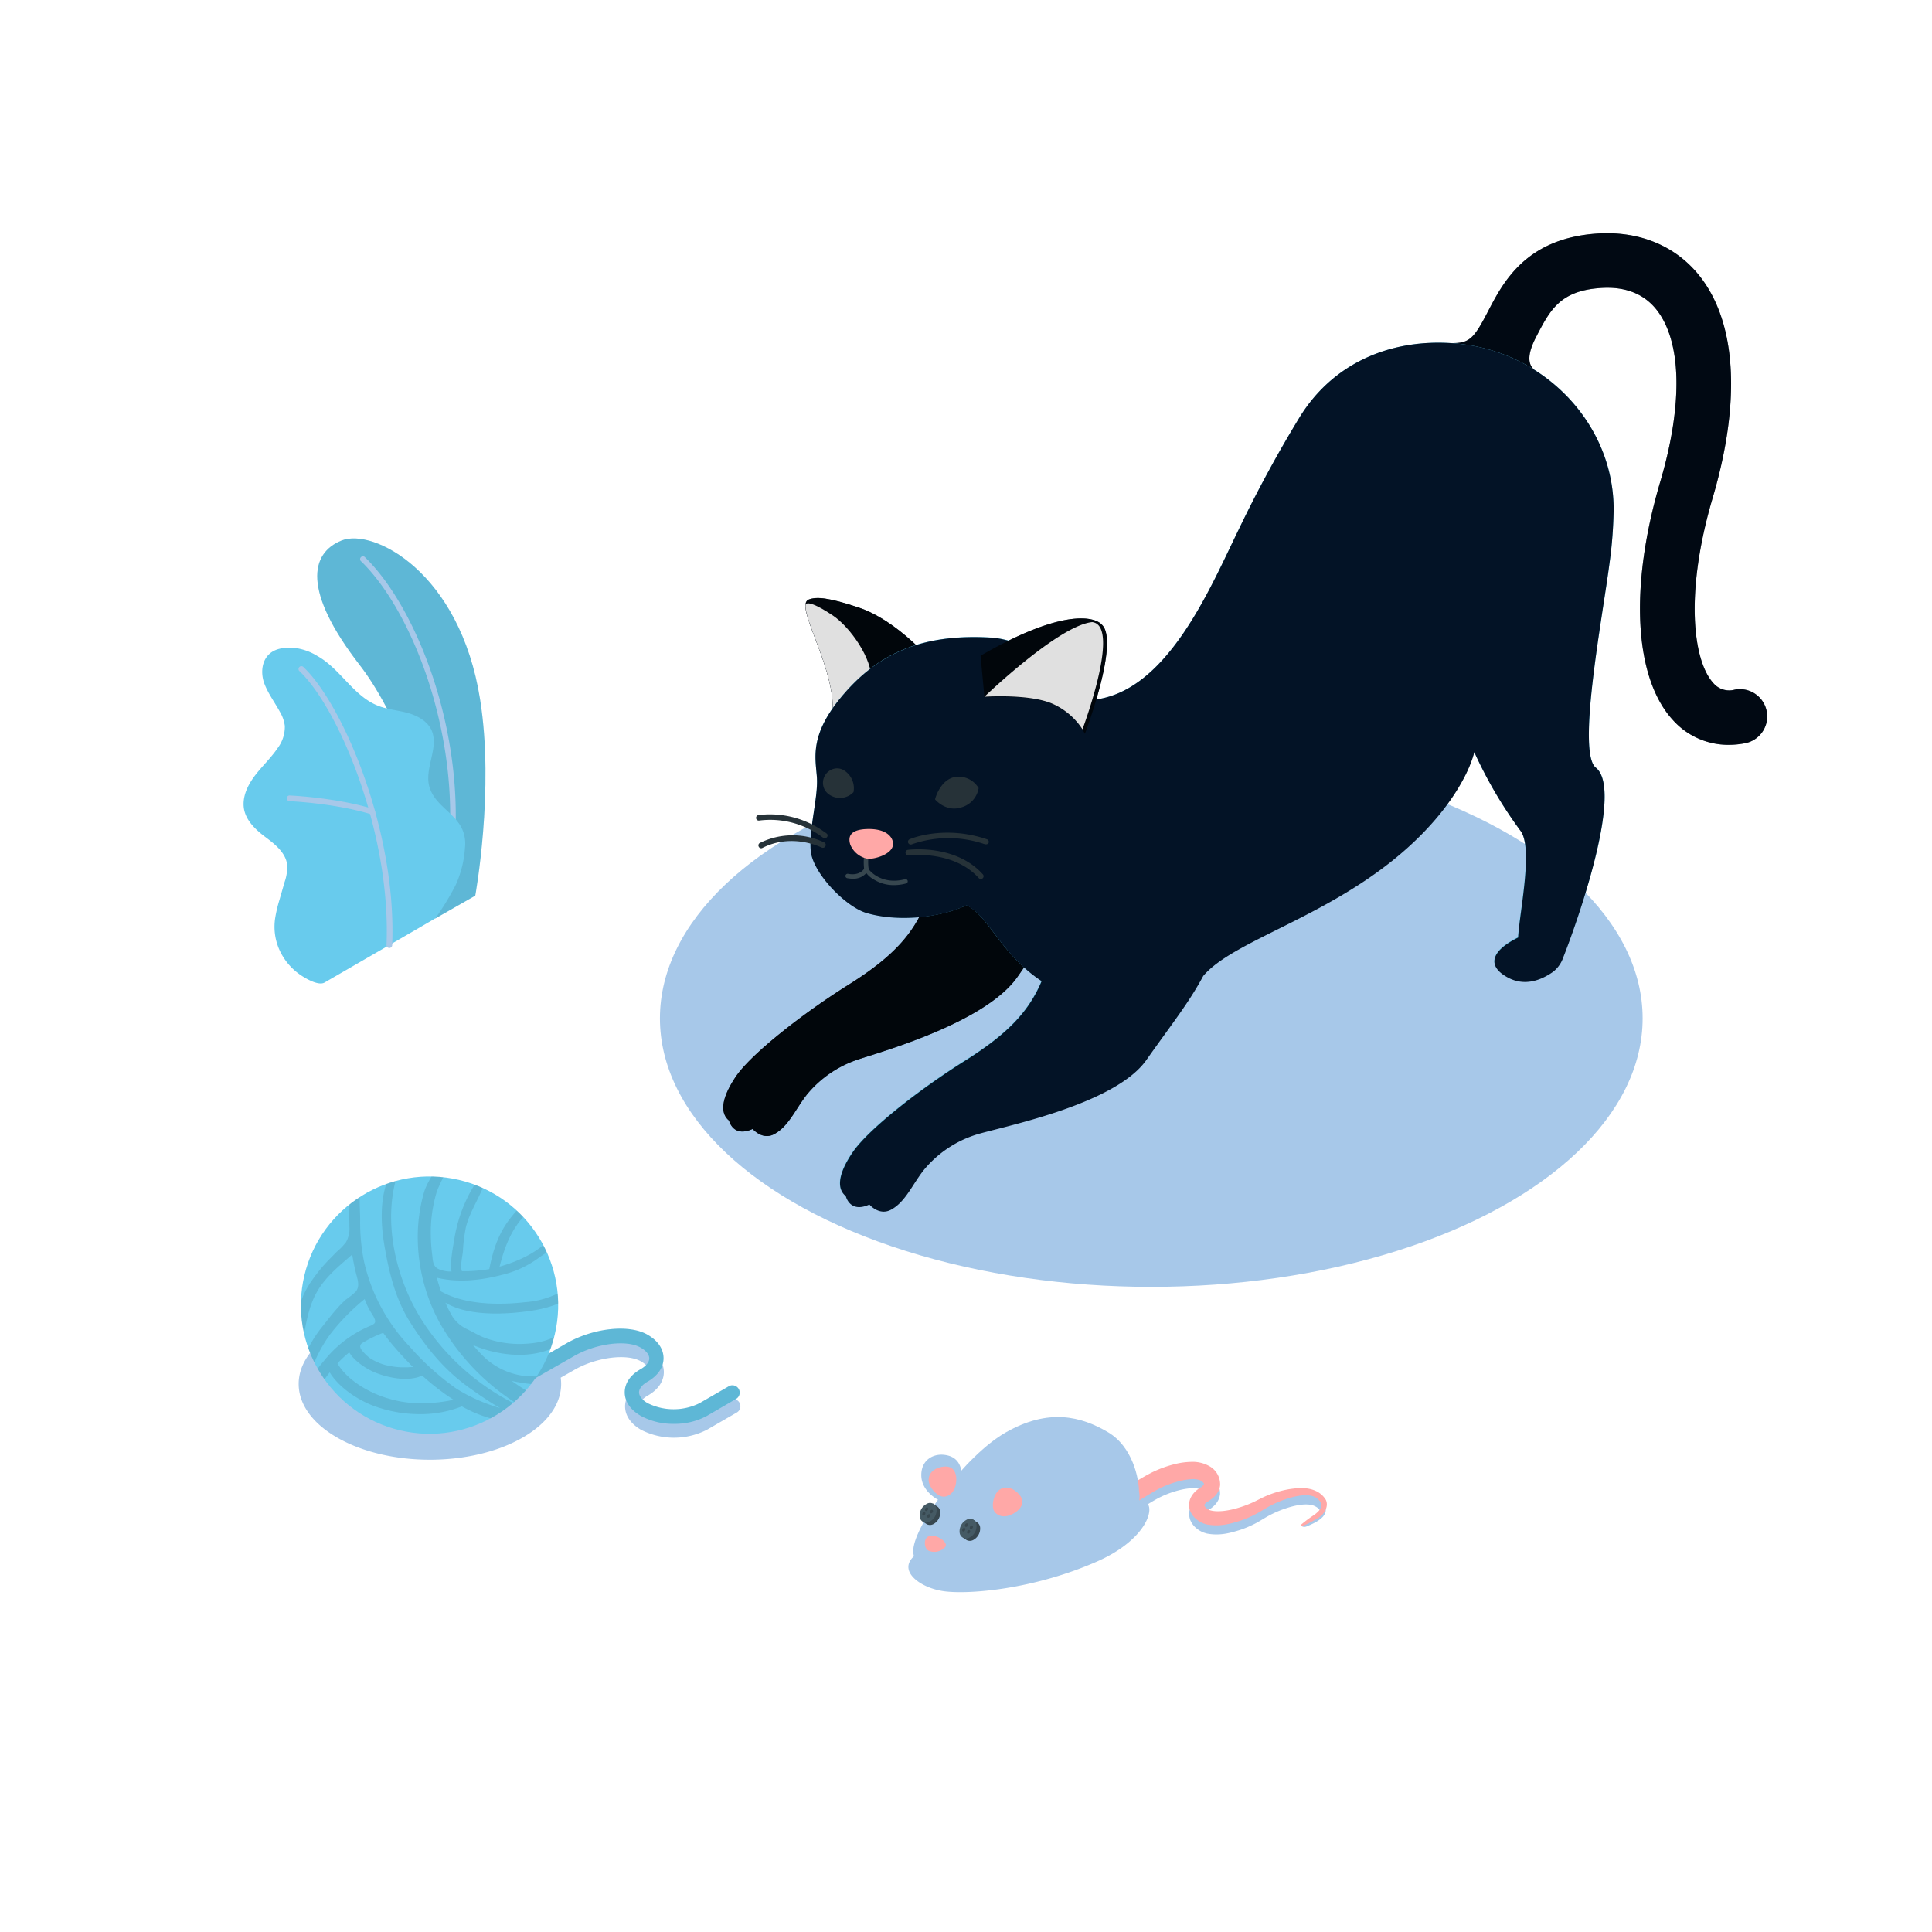 <svg xmlns="http://www.w3.org/2000/svg" viewBox="0 0 500 500"><defs><clipPath id="a"><circle cx="111.17" cy="337.79" r="33.29" style="fill:#68cbed" transform="rotate(-76.72 111.152 337.782)"/></clipPath></defs><path d="M342.83 389.66a4.88 4.88 0 0 0-2.17-2.34c-2.14-1-4.37-.62-6.69-.3s-4.94 1.8-7.32 2.9c-1.16.55-2.21 1.13-3.3 1.58a31 31 0 0 1-3.41 1.18c-2.26.63-4.92 1-6.7.51a.7.7 0 0 0-.19-.06 4 4 0 0 1-.41-.2 2.4 2.4 0 0 1-.45-.33 1.6 1.6 0 0 1-.51-.67.52.52 0 0 1 .07-.33 2.2 2.2 0 0 1 .61-.59c.92-.53 3.1-1.8 3.38-4.3a5.38 5.38 0 0 0-2.83-5 8.7 8.7 0 0 0-4.74-1.07 17.5 17.5 0 0 0-3.87.51 29.3 29.3 0 0 0-6.47 2.36c-1.72.88-3.1 1.75-4.38 2.5a17 17 0 0 0-2.15-1c-29.6-1.63-45.65 5.78-54.82 17.79-4.06 3.74 1.49 8 7.43 8.95 6.23 1 23.3-.3 39.92-7.6 10.4-4.56 14.05-10.93 13.58-14a3.2 3.2 0 0 0-.3-.89c.91-.56 1.86-1.13 2.84-1.64a25 25 0 0 1 5.39-2 17 17 0 0 1 3-.47 5.3 5.3 0 0 1 2.26.27c.9.5 1 .9 1 .92s0 .21-.24.45a3 3 0 0 1-.4.36l-.75.49a6 6 0 0 0-2 2.23 4.38 4.38 0 0 0-.19 3.46 5.43 5.43 0 0 0 1.85 2.38 7 7 0 0 0 1.2.73c.17.07.26.12.49.2l.74.23c3.38.65 6.05-.13 8.68-.94a29 29 0 0 0 3.73-1.57c1.2-.62 2.29-1.33 3.31-1.91a27.6 27.6 0 0 1 6.21-2.53c2-.53 4.16-.82 5.7-.28.95.37 2.41 1.29 1.38 2.35a7 7 0 0 1-.85.78c-1.09.86-2.57 1.2-3.46 2.27a1.4 1.4 0 0 0 1.12 0c1.94-.8 6.08-2.5 4.71-5.38M191.36 363a1.88 1.88 0 0 0-2.57-.69l-7.66 4.42a15.12 15.12 0 0 1-13.44 0c-1.42-.82-2.23-1.84-2.23-2.79s.81-2 2.23-2.79c2.65-1.53 4.11-3.68 4.11-6.06s-1.46-4.52-4.11-6.05c-4.83-2.79-14.07-1.82-21 2.21l-2.78 1.6c-1.52-3.14-4.41-6.09-8.68-8.56-13.27-7.66-34.78-7.66-48 0s-13.27 20.08 0 27.74 34.78 7.66 48.05 0c7.35-4.24 10.62-9.94 9.83-15.49l3.51-2c5.72-3.3 13.63-4.31 17.27-2.21 1.42.82 2.23 1.84 2.23 2.79s-.81 2-2.23 2.79c-2.65 1.54-4.12 3.69-4.12 6.06s1.47 4.52 4.12 6.06A18.76 18.76 0 0 0 183 370l7.66-4.43a1.86 1.86 0 0 0 .7-2.57" style="fill:#a7c8e9"/><ellipse cx="297.95" cy="263.55" rx="127.16" ry="69.49" style="fill:#a7c8e9"/><path d="M112.65 237.71 123 231.8s5-27.32 1.25-50.8c-5.21-33-27.69-44.4-35.85-41.12S78.29 152.94 93 172c8.74 11.27 19.93 35.07 19.65 65.71" style="fill:#68cbed"/><path d="M112.65 237.71 123 231.8s5-27.32 1.25-50.8c-5.21-33-27.69-44.4-35.85-41.12S78.29 152.94 93 172c8.74 11.27 19.93 35.07 19.65 65.71" style="opacity:.1"/><path d="M116.39 224.6h-.1a.75.75 0 0 1-.63-.83c4.27-30.91-8.16-64.78-22.12-78.43a.74.74 0 1 1 1-1.05c14.22 13.9 26.89 48.31 22.55 79.68a.73.73 0 0 1-.7.63" style="fill:#a7c8e9"/><path d="M84 254.28c-1.63.93-5-1.12-6.29-2a15.66 15.66 0 0 1-5.18-6 14.64 14.64 0 0 1-1.3-8.77 36 36 0 0 1 1.11-4.67c.43-1.51.87-3 1.3-4.53a11.55 11.55 0 0 0 .67-4.56c-.4-3.1-3.15-5.27-5.65-7.14-2.76-2.07-5.64-4.8-5.62-8.53 0-2.87 1.5-5.55 3.28-7.8s3.9-4.26 5.51-6.64a9.13 9.13 0 0 0 1.88-5.79 9.5 9.5 0 0 0-1.27-3.62c-1.31-2.43-3-4.65-4-7.26s-.77-5.85 1.26-7.71c1.67-1.54 4.15-1.75 6.42-1.6a14.7 14.7 0 0 1 6 2.1c5.92 3.29 9.3 10.3 15.58 12.83 2.42 1 5.07 1.19 7.6 1.86s5.1 2 6.27 4.29c2.3 4.61-2 10.28-.35 15.17 1.43 4.32 5.63 6 8 9.88a9.22 9.22 0 0 1 1.11 5.66 27.4 27.4 0 0 1-2.39 9.57 68 68 0 0 1-5.25 8.62c-.14.17-28.47 16.49-28.69 16.64" style="fill:#68cbed"/><path d="M100.75 245.34a.75.75 0 0 1-.72-.77c1.22-29.26-12.57-61.56-22.59-70.94a.74.74 0 0 1 1-1.08c10.22 9.57 24.29 42.41 23.06 72.08a.75.75 0 0 1-.75.71" style="fill:#a7c8e9"/><path d="M96.37 210.77a.8.8 0 0 1-.22 0c-9.4-2.91-21.12-3.42-21.23-3.43a.73.73 0 0 1-.71-.76.72.72 0 0 1 .77-.71c.12 0 12 .53 21.6 3.49a.74.74 0 0 1-.21 1.44Z" style="fill:#a7c8e9"/><path d="M174.41 368.49a17.45 17.45 0 0 1-8.61-2.09c-2.65-1.53-4.12-3.68-4.12-6.06s1.47-4.52 4.12-6c1.42-.82 2.23-1.84 2.23-2.79s-.81-2-2.23-2.79c-3.64-2.11-11.55-1.09-17.27 2.21L137 357.56a1.89 1.89 0 1 1-1.89-3.27l11.5-6.64c7-4 16.21-5 21-2.21 2.65 1.53 4.11 3.68 4.11 6.06s-1.46 4.52-4.11 6.06c-1.42.81-2.23 1.83-2.23 2.78s.81 2 2.23 2.8a15.12 15.12 0 0 0 13.44 0l7.66-4.43a1.89 1.89 0 0 1 1.88 3.27L183 366.4a17.44 17.44 0 0 1-8.59 2.09" style="fill:#68cbed"/><path d="M174.41 368.49a17.45 17.45 0 0 1-8.61-2.09c-2.65-1.53-4.12-3.68-4.12-6.06s1.47-4.52 4.12-6c1.42-.82 2.23-1.84 2.23-2.79s-.81-2-2.23-2.79c-3.64-2.11-11.55-1.09-17.27 2.21L137 357.56a1.89 1.89 0 1 1-1.89-3.27l11.5-6.64c7-4 16.21-5 21-2.21 2.65 1.53 4.11 3.68 4.11 6.06s-1.46 4.52-4.11 6.06c-1.42.81-2.23 1.83-2.23 2.78s.81 2 2.23 2.8a15.12 15.12 0 0 0 13.44 0l7.66-4.43a1.89 1.89 0 0 1 1.88 3.27L183 366.4a17.44 17.44 0 0 1-8.59 2.09" style="opacity:.1"/><circle cx="111.17" cy="337.79" r="33.29" style="fill:#68cbed" transform="rotate(-76.72 111.152 337.782)"/><g style="clip-path:url(#a)"><path d="M154.6 367.94a71.5 71.5 0 0 1-22.17-10.56 46 46 0 0 0 5.29.84c4 .47 8.87 1.21 12.05-1.71.6-.55-.28-1-.76-.92a86 86 0 0 1-12.22.6 18.45 18.45 0 0 1-12.41-5.9c-.67-.71-1.33-1.45-2-2.2a31.6 31.6 0 0 0 9.69 2.44c7.73.65 13.64-1.84 18.88-7.35.59-.63 0-1.36-.75-1.22-1.44.27-2.22 1.06-3.4 2-3.78 2.81-7 3.7-11.66 3.85a26.1 26.1 0 0 1-9.66-1.57c-1.57-.59-3-1.48-4.49-2.2a9.2 9.2 0 0 1-3.85-3.24 31 31 0 0 1-1.86-3.66c6.09 3.67 16.18 3 22.35 2.06 6.52-1 12.57-3.61 15.73-9.59.56-1.06-1-1.26-1.57-.67a28.9 28.9 0 0 1-6.57 5.37A23.1 23.1 0 0 1 136 337c-6.89.77-15.61.72-21.86-2.78a43 43 0 0 1-1.09-3.56c5.53 1.38 11.55.68 17-.76a26.1 26.1 0 0 0 9.08-4.16c1.73-1.25 4.93-3.09 5.43-5.3.23-1.05-1.3-1-1.77-.41-3.32 4-8.57 6.37-13.5 7.78 1.16-4.44 2.43-8.2 5.38-12a54 54 0 0 1 4.6-5c.51-.52 1.1-1 1.18-1.71.12-1.09-1.71-.54-2 .14.06-.18-1 .24-1 .27a10.3 10.3 0 0 0-2.47 2.42 40 40 0 0 0-3.47 4.09c-2.75 3.83-4 7.9-4.88 12.43a41 41 0 0 1-7.08.54c-.49-1.4.12-3.77.25-5.15a43 43 0 0 1 .76-6.17c1.14-4.75 4.55-9 5.42-13.62.1-.54-1-.59-1.23-.26a37.9 37.9 0 0 0-7.08 16.34c-.36 2.31-1.23 6.17-.83 8.93a6.7 6.7 0 0 1-1.78-.15 5.8 5.8 0 0 1-1.82-.61c-1.3-.77-1.23-2.36-1.4-3.7a41 41 0 0 1-.34-4.7 36.4 36.4 0 0 1 1.49-11.32c1-3 3.11-5.78 3.53-9 .2-1.53-2-1.31-2.36-.12-.94 3.18-3.36 5.73-4.39 9a41.9 41.9 0 0 0-1.62 13.36 46.4 46.4 0 0 0 5.68 20.58A59.5 59.5 0 0 0 136 364.62a61 61 0 0 1-26.28-22.13c-7.36-11.09-11.19-27.28-6.32-40.11.18-.49-.73-.77-1-.43-4.22 5.1-4 13.7-3 19.86 1.17 7 2.77 14 6.6 20.16 4.18 6.68 8.94 12.54 15.41 17.16 2.52 1.79 5.21 3.66 8 5.27a44.2 44.2 0 0 1-11.41-5.09 68.7 68.7 0 0 1-12-10.84 46.8 46.8 0 0 1-11.79-22 50.3 50.3 0 0 1-1-10.74c0-3.43-.59-7.72.73-10.92.29-.73-1.23-.76-1.52-.25a18 18 0 0 0-2 8.11c-.09 1.56 0 3.1 0 4.65a7.2 7.2 0 0 1-.86 4.14 16.5 16.5 0 0 1-2.39 2.48c-.74.78-1.52 1.53-2.28 2.32a41.7 41.7 0 0 0-4.24 5.22c-4.14 5.92-4.85 13-4.94 20.06 0 .74 1.4.53 1.57 0 2-6.75 1.67-13.48 6.18-19.37 2.25-2.93 5-5.14 7.74-7.54v.31c.28 1.75.65 3.5 1.1 5.22.37 1.37.78 2.91-.24 4.12a19.4 19.4 0 0 1-2.48 2 25 25 0 0 0-2.5 2.54c-1.36 1.53-2.59 3.17-3.87 4.77-4.16 5.2-7.5 13.21-6.38 20a.68.68 0 0 0 .72.48 14.5 14.5 0 0 0-.07 5 .58.58 0 0 0 1.14 0 35.8 35.8 0 0 1 6.71-13.9c2.62 4.3 8.19 7.71 12.56 9.08a34.2 34.2 0 0 0 10.35 1.72 28.8 28.8 0 0 0 11.29-2 34.06 34.06 0 0 0 15.4 4.36 1.54 1.54 0 0 0 1.24-.79 25 25 0 0 0 3.68.9 1.57 1.57 0 0 0 1.5-1.24 34 34 0 0 0 12.53 2.41c.79-.09 1.92-1.31.72-1.67m-55.43-23c.73 1 1.5 2 2.33 3 1.7 2 3.53 4 5.46 5.92-.14-.14-1.24 0-1.46 0h-1.56a18.6 18.6 0 0 1-3-.33 13.9 13.9 0 0 1-5.3-2.11 11.1 11.1 0 0 1-2-2c-.49-.59-.66-1.37.1-1.83.54-.33 1.09-.65 1.65-.95A33 33 0 0 1 99 345Zm-19.71 13.7a35.35 35.35 0 0 1 6.08-13.44 55.7 55.7 0 0 1 8.83-9 19 19 0 0 0 1.38 3c.36.71 1.54 2.16 1.31 3a.8.8 0 0 1-.28.4 3.2 3.2 0 0 1-1 .55A30.1 30.1 0 0 0 84 352a35 35 0 0 0-4.54 6.62Zm30.32 4.52a29.3 29.3 0 0 1-9.21-1.21c-4.64-1.31-10.64-4.58-13.24-9.11a32 32 0 0 1 3.06-2.84c1.29 2.23 4.26 4.13 6.2 5 3.52 1.55 9 2.71 12.67 1a63 63 0 0 0 8.12 6.26 37 37 0 0 1-7.6.88Z" style="opacity:.1"/></g><path d="M287.62 389.9s-.08-.31-.1-.65a4 4 0 0 1 0-1.38c.1-1 1-1.2 2-1.84l3.56-2.1c1.38-.79 2.87-1.75 4.77-2.73a29.3 29.3 0 0 1 6.47-2.36 18.8 18.8 0 0 1 3.87-.51 8.8 8.8 0 0 1 4.74 1.08 5.38 5.38 0 0 1 2.83 5c-.28 2.49-2.46 3.77-3.38 4.3a2 2 0 0 0-.61.59.5.5 0 0 0-.07.32 1.56 1.56 0 0 0 .51.68 4 4 0 0 0 .45.33 4 4 0 0 0 .41.19l.19.06c1.78.49 4.44.13 6.7-.51a29 29 0 0 0 3.41-1.18c1.09-.44 2.14-1 3.3-1.58a26.7 26.7 0 0 1 7.06-2.23c2.33-.33 4.65-.51 6.79.47a5.8 5.8 0 0 1 2.6 2.3c.82 1.72-.39 3.65-1.82 4.6-.29.2-4.48 2.6-4.65 2.18-.06-.16.07-.33.19-.45a34 34 0 0 1 3.37-2.49c1-.79 2.32-1.89 1.49-3.31a3.7 3.7 0 0 0-1.81-1.42c-1.54-.54-3.67-.26-5.7.28a27.1 27.1 0 0 0-6.19 2.56c-1 .58-2.11 1.29-3.31 1.9a26 26 0 0 1-3.73 1.57c-2.63.81-5.3 1.59-8.68.95l-.74-.23c-.23-.08-.32-.14-.49-.21a6.4 6.4 0 0 1-1.2-.73A5.46 5.46 0 0 1 308 391a4.37 4.37 0 0 1 .19-3.46 5.9 5.9 0 0 1 2-2.23l.75-.5a2.4 2.4 0 0 0 .4-.36c.21-.23.26-.4.24-.44s-.07-.42-1-.92a5.5 5.5 0 0 0-2.26-.28 16.3 16.3 0 0 0-3 .48 25 25 0 0 0-5.39 2c-1.59.83-3.12 1.83-4.49 2.64l-3.54 2.14c-1 .53-1.61 1.29-2.57.88a4.3 4.3 0 0 1-1.21-.66c-.27-.17-.51-.42-.5-.39" style="fill:#ffa8a7"/><path d="M294.77 386c0-3.35-1.66-11.59-8-15.33-7-4.16-15.41-6.24-26.41 0-10.47 5.93-23.62 23.88-24 30.38v.32c-.06 1.87.9 3.46 3.21 4.8 7 4.06 25.5.25 38.48-4.8C288 397.5 296.09 392 294.77 386" style="fill:#a7c8e9"/><path d="M240.34 401.33c-1-.48-1.18-2.07-.81-2.91 1.14-2.54 6.26.51 5.09 1.94a3.79 3.79 0 0 1-4.28.97" style="fill:#ffa8a7"/><path d="M242.75 388.12s-4.27-2.11-4.32-6.29 3.46-6.05 6.95-5.13c4.64 1.22 4 7.27 1.76 10.19 0 0-.39.77-2.31 1.23a5.3 5.3 0 0 1-2.08 0" style="fill:#a7c8e9"/><path d="M244.54 387.32c-1.86.3-4.08-2.37-4.2-4.1s1.1-3.15 3.31-3.58 3.59.42 3.82 2.71c.14 1.48-.33 4.54-2.93 4.97" style="fill:#ffa8a7"/><path d="M255.93 390.58s-.85-4.68 2.48-7.21 6.92-.83 8.26 2.52c1.79 4.45-3.44 7.56-7.14 7.49 0 0-.85.14-2.36-1.13a5.3 5.3 0 0 1-1.24-1.67" style="fill:#a7c8e9"/><path d="M257.64 391.54c-1.35-1.31-.53-4.68.79-5.81s3.19-1 4.84.52 1.81 3.14.1 4.69c-1.1.99-3.84 2.44-5.73.6" style="fill:#ffa8a7"/><path d="m251.77 393.24 1 .68a1.76 1.76 0 0 1 .88 1.33 3.37 3.37 0 0 1-1.83 3.33 1.85 1.85 0 0 1-1.65 0l-.94-.64.15-.29a2 2 0 0 1-.2-.62 3.39 3.39 0 0 1 1.83-3.33 2.3 2.3 0 0 1 .53-.16Z" style="fill:#37474f"/><path d="M252.71 394.6a3.35 3.35 0 0 1-1.83 3.33 1.68 1.68 0 0 1-2.53-1.3 3.37 3.37 0 0 1 1.83-3.33 1.68 1.68 0 0 1 2.53 1.3" style="fill:#455a64"/><path d="M250.54 394.5a.64.64 0 0 1-.34.62.31.31 0 0 1-.47-.24.63.63 0 0 1 .34-.62.32.32 0 0 1 .47.24M251.79 395.07a.61.61 0 0 1-.34.62.31.31 0 0 1-.47-.24.64.64 0 0 1 .34-.62.31.31 0 0 1 .47.24M249.82 395.69a.63.63 0 0 1-.34.62.32.32 0 0 1-.47-.24.64.64 0 0 1 .34-.62.31.31 0 0 1 .47.24M251.08 396.26a.63.63 0 0 1-.34.61.31.31 0 0 1-.47-.24.6.6 0 0 1 .34-.61.31.31 0 0 1 .47.24M241.44 389.12l1 .69a1.74 1.74 0 0 1 .88 1.33 3.37 3.37 0 0 1-1.83 3.33 1.86 1.86 0 0 1-1.64 0l-.94-.64.15-.29a2.4 2.4 0 0 1-.2-.62 3.37 3.37 0 0 1 1.83-3.33 2.3 2.3 0 0 1 .53-.16Z" style="fill:#37474f"/><path d="M242.38 390.49a3.35 3.35 0 0 1-1.83 3.33 1.68 1.68 0 0 1-2.53-1.3 3.37 3.37 0 0 1 1.83-3.33 1.68 1.68 0 0 1 2.53 1.3" style="fill:#455a64"/><path d="M240.21 390.39a.64.64 0 0 1-.34.62.31.31 0 0 1-.47-.24.63.63 0 0 1 .34-.62.32.32 0 0 1 .47.24M241.46 391a.61.61 0 0 1-.34.62.32.32 0 0 1-.47-.24.64.64 0 0 1 .34-.62.31.31 0 0 1 .47.24M239.49 391.58a.61.61 0 0 1-.34.62.32.32 0 0 1-.47-.25.63.63 0 0 1 .34-.61.31.31 0 0 1 .47.24M240.75 392.15a.63.63 0 0 1-.34.61.31.31 0 0 1-.47-.24.6.6 0 0 1 .34-.61.31.31 0 0 1 .47.24" style="fill:#37474f"/><path d="M447.36 192.76a19.24 19.24 0 0 1-14.52-6.53c-9.93-10.94-11.16-34.47-3.21-61.41 6-20.24 5.59-36.56-1-44.77-3.32-4.12-8.24-6-14.62-5.5-10.3.77-12.87 5.71-16.41 12.55-1.57 3-2.76 6.51-.69 8.46-3.22 3.44-13.21 7.15-20 7.35a7.06 7.06 0 1 1-.42-14.12c4-.12 5.2-1.66 8.6-8.2 3.88-7.48 9.74-18.77 27.91-20.12 10.95-.82 20.42 3 26.65 10.7 9.73 12 11 32.52 3.6 57.64-7.31 24.78-5.06 42.21.12 47.92a5.37 5.37 0 0 0 5.58 1.75 7.06 7.06 0 1 1 2.67 13.87 22.4 22.4 0 0 1-4.26.41" style="fill:#031326"/><path d="M447.36 192.76a19.24 19.24 0 0 1-14.52-6.53c-9.93-10.94-11.16-34.47-3.21-61.41 6-20.24 5.59-36.56-1-44.77-3.32-4.12-8.24-6-14.62-5.5-10.3.77-12.87 5.71-16.41 12.55-1.57 3-2.76 6.51-.69 8.46-3.22 3.44-13.21 7.15-20 7.35a7.06 7.06 0 1 1-.42-14.12c4-.12 5.2-1.66 8.6-8.2 3.88-7.48 9.74-18.77 27.91-20.12 10.95-.82 20.42 3 26.65 10.7 9.73 12 11 32.52 3.6 57.64-7.31 24.78-5.06 42.21.12 47.92a5.37 5.37 0 0 0 5.58 1.75 7.06 7.06 0 1 1 2.67 13.87 22.4 22.4 0 0 1-4.26.41" style="opacity:.5"/><path d="M240.63 230.77c-3.29 10.38-9.26 16.7-21.15 24.16s-25 17.79-29 23.62c-3.69 5.45-4.28 9.45-1.8 11.45 0 0 1 4.49 6.11 2.17 0 0 2.52 3 5.59 1.33 3.72-2 5.51-6.5 8.42-10.2a28.85 28.85 0 0 1 13.3-9.12c5.72-1.92 32.8-9.44 41.18-21.31s9.64-16.57 13.59-27.08" style="fill:#031326"/><path d="M240.63 230.77c-3.29 10.38-9.26 16.7-21.15 24.16s-25 17.79-29 23.62c-3.69 5.45-4.28 9.45-1.8 11.45 0 0 1 4.49 6.11 2.17 0 0 2.52 3 5.59 1.33 3.72-2 5.51-6.5 8.42-10.2a28.85 28.85 0 0 1 13.3-9.12c5.72-1.92 32.8-9.44 41.18-21.31s9.64-16.57 13.59-27.08" style="opacity:.7"/><path d="M270.83 250.24c-3.3 10.38-9.26 16.71-21.15 24.17s-25 17.78-29 23.61c-3.73 5.44-4.32 9.45-1.83 11.42 0 0 1 4.5 6.1 2.17 0 0 2.53 3 5.6 1.34 3.72-2 5.51-6.5 8.42-10.2a28.8 28.8 0 0 1 13.29-9.12c5.73-1.92 36-7.54 44.36-19.41s12.92-17 17.57-27.61" style="fill:#68cbed"/><path d="M417.61 131.82c0-22-17.69-40.37-39.58-42.8-16.35-1.82-32.4 3.92-41.67 18.93a328 328 0 0 0-15.71 28.94c-8.3 16.91-21.65 50.11-46.23 43.47l-3 44.2-25.34 8.85c9.81-.51 10.89 14.48 27.49 22.74s27 9.14 37.79-3.71c8.44-10 36.66-16.17 56.95-37.07 11.43-11.78 13.19-20.86 13.19-20.86a112 112 0 0 0 11.93 20.34c3.43 4.33-.28 21.48-.58 27.66-6.72 3.29-8.38 7.25-2.69 10.33 4.22 2.28 8.39.89 11.71-1.45a7.9 7.9 0 0 0 2.61-3.62c4.52-11.24 15.52-43.58 8.52-49.1-5-3.91 1.81-39.43 3.5-52.63a113 113 0 0 0 1.11-14.22" style="fill:#68cbed"/><path d="M378.67 201.58a29 29 0 0 0 2.86-7.07c-4.22-5.07-4.71-36-4.71-36s-6.58 21.49 1.85 43.07M327.39 242s-2.62 1.33-3.82-2.42 3.82-13.83 3.82-13.83-11.06 19.29-16 26.68c3.11-3.68 8.91-6.85 16-10.43" style="opacity:.5"/><path d="M237.44 167.3s-7.25-7.41-15.14-10.05-11-2.86-13-2.09c-3.78 1.48 6.23 16.31 6.23 28.06Z" style="fill:#031326"/><path d="M237.44 167.3s-7.25-7.41-15.14-10.05-11-2.86-13-2.09c-3.78 1.48 6.23 16.31 6.23 28.06Z" style="opacity:.7"/><path d="M215.53 159.28c-4.39-2.93-6.68-3.65-7.05-2.8-.41 4.15 7.05 16.59 7.05 26.74l9.93-7.21c.39-5.47-5.46-13.74-9.93-16.73" style="fill:#e0e0e0"/><path d="M279 177.15c-5.81-6.8-15.71-11.76-22.46-12.17-16.68-1-28.24 3.36-37.72 14.1s-7.78 16.77-7.4 22-2.12 13.45-1.59 19.11 8.84 14.29 14.25 16c7.6 2.33 18.07 1.46 25-1.46s24.53-4.28 28 4.94l14.2-38.54c-6.82-7.99-5.4-15.92-12.28-23.98" style="fill:#68cbed"/><path d="M417.61 131.82c0-22-17.69-40.37-39.58-42.8-16.35-1.82-32.4 3.92-41.67 18.93a328 328 0 0 0-15.71 28.94c-7.43 15.13-18.87 43.29-38.83 44.3a26 26 0 0 0-2.83-4c-5.81-6.8-15.71-11.76-22.46-12.17-16.68-1-28.24 3.36-37.72 14.1s-7.78 16.77-7.4 22-2.12 13.45-1.59 19.11 8.84 14.29 14.25 16c7.6 2.33 18.07 1.46 25-1.46.34-.15.72-.29 1.12-.43 5.81 2.85 8.78 12.57 19.38 19.58-3.5 8.35-9.38 14-19.84 20.61-11.89 7.46-25 17.78-29 23.61-3.73 5.44-4.32 9.45-1.83 11.42 0 0 1 4.5 6.1 2.17 0 0 2.53 3 5.6 1.34 3.72-2 5.51-6.5 8.42-10.2a28.8 28.8 0 0 1 13.29-9.12c5.73-1.92 36-7.54 44.36-19.41 6.68-9.47 10.92-14.68 14.73-21.77 8.44-10 36.66-16.17 56.95-37.07 11.43-11.78 13.19-20.86 13.19-20.86a112 112 0 0 0 11.93 20.34c3.43 4.33-.28 21.48-.58 27.66-6.72 3.29-8.38 7.25-2.69 10.33 4.22 2.28 8.39.89 11.71-1.45a7.9 7.9 0 0 0 2.61-3.62C409 236.53 420 204.19 413 198.67c-5-3.91 1.81-39.43 3.5-52.63a113 113 0 0 0 1.11-14.22" style="fill:#031326"/><path d="M285.19 161.7c-1.88-2.16-10.25-4.26-31.42 8l1 10.68s11.24-.79 17.35 1.71a17.9 17.9 0 0 1 8 6.71 12 12 0 0 1 .65 1.11s9.02-23.75 4.42-28.21" style="fill:#031326"/><path d="M285.19 161.7c-1.88-2.16-10.25-4.26-31.42 8l1 10.68s11.24-.79 17.35 1.71a17.9 17.9 0 0 1 8 6.71 12 12 0 0 1 .65 1.11s9.02-23.75 4.42-28.21" style="opacity:.7"/><path d="M282.65 161c-8.75.89-27.87 19.31-27.87 19.31s11.24-.79 17.35 1.71a17.9 17.9 0 0 1 8 6.71v.05c1.87-5.08 9.37-27 2.52-27.78" style="fill:#e0e0e0"/><path d="M242 206.89c0-.24 1.41-5.34 5.4-5.84a6 6 0 0 1 5.87 2.92 6.22 6.22 0 0 1-4.38 4.95c-4.08 1.39-6.89-2.03-6.89-2.03M220.89 205a5.47 5.47 0 0 0-2.57-5.7 3.4 3.4 0 0 0-2.06-.43 3.76 3.76 0 0 0-2.81 5.54 3.9 3.9 0 0 0 1.51 1.45 4.84 4.84 0 0 0 5.93-.86M255.15 218.51a1 1 0 0 1-.23 0 28.73 28.73 0 0 0-18.94 0 .71.71 0 1 1-.57-1.31c.36-.16 8.89-3.75 20 0a.73.73 0 0 1 .45.91.71.71 0 0 1-.71.4M253.85 227.5a.71.71 0 0 1-.54-.24c-6.54-7.32-18.05-5.92-18.16-5.9a.73.73 0 0 1-.8-.62.71.71 0 0 1 .61-.8c.5-.06 12.38-1.51 19.42 6.36a.73.73 0 0 1-.06 1 .7.7 0 0 1-.47.2M213.5 216.93a1 1 0 0 1-.55-.17 22.52 22.52 0 0 0-16.48-4.4.69.69 0 0 1-.79-.63.72.72 0 0 1 .63-.79 24.1 24.1 0 0 1 17.28 4.54.8.8 0 0 1 .23.14l.07.06a1.1 1.1 0 0 1 .25.28.71.71 0 0 1-.27.84.56.56 0 0 1-.37.13M197 219.53a.69.69 0 0 1-.63-.39.71.71 0 0 1 .31-1 19.16 19.16 0 0 1 16.62-.13.71.71 0 0 1 .31 1 .73.73 0 0 1-1 .31c-.08 0-7.57-3.82-15.31.13a.64.64 0 0 1-.3.08" style="fill:#263238"/><path d="M231.34 229.07a9.7 9.7 0 0 1-5.31-1.53 5.8 5.8 0 0 1-2.37-2.48 14.76 14.76 0 0 1 1-7.57.57.57 0 1 1 1 .46 13.9 13.9 0 0 0-.86 6.93c.23.51 3.48 4.24 9.4 2.66a.57.57 0 0 1 .3 1.1 12 12 0 0 1-3.16.43" style="fill:#37474f"/><path d="M224.62 214.55c-4.47.08-5.23 1.84-4.58 4a6.05 6.05 0 0 0 4.54 3.7c1.61.14 5.86-1 6.46-3.27.45-1.75-1.04-4.52-6.42-4.43" style="fill:#ffa8a7"/><path d="M220.65 227.41a8 8 0 0 1-1.39-.14.57.57 0 0 1-.45-.67.58.58 0 0 1 .67-.46c3.14.6 4.19-1.34 4.23-1.43a.58.58 0 0 1 .77-.25.57.57 0 0 1 .26.76 4.45 4.45 0 0 1-4.09 2.19" style="fill:#37474f"/></svg>